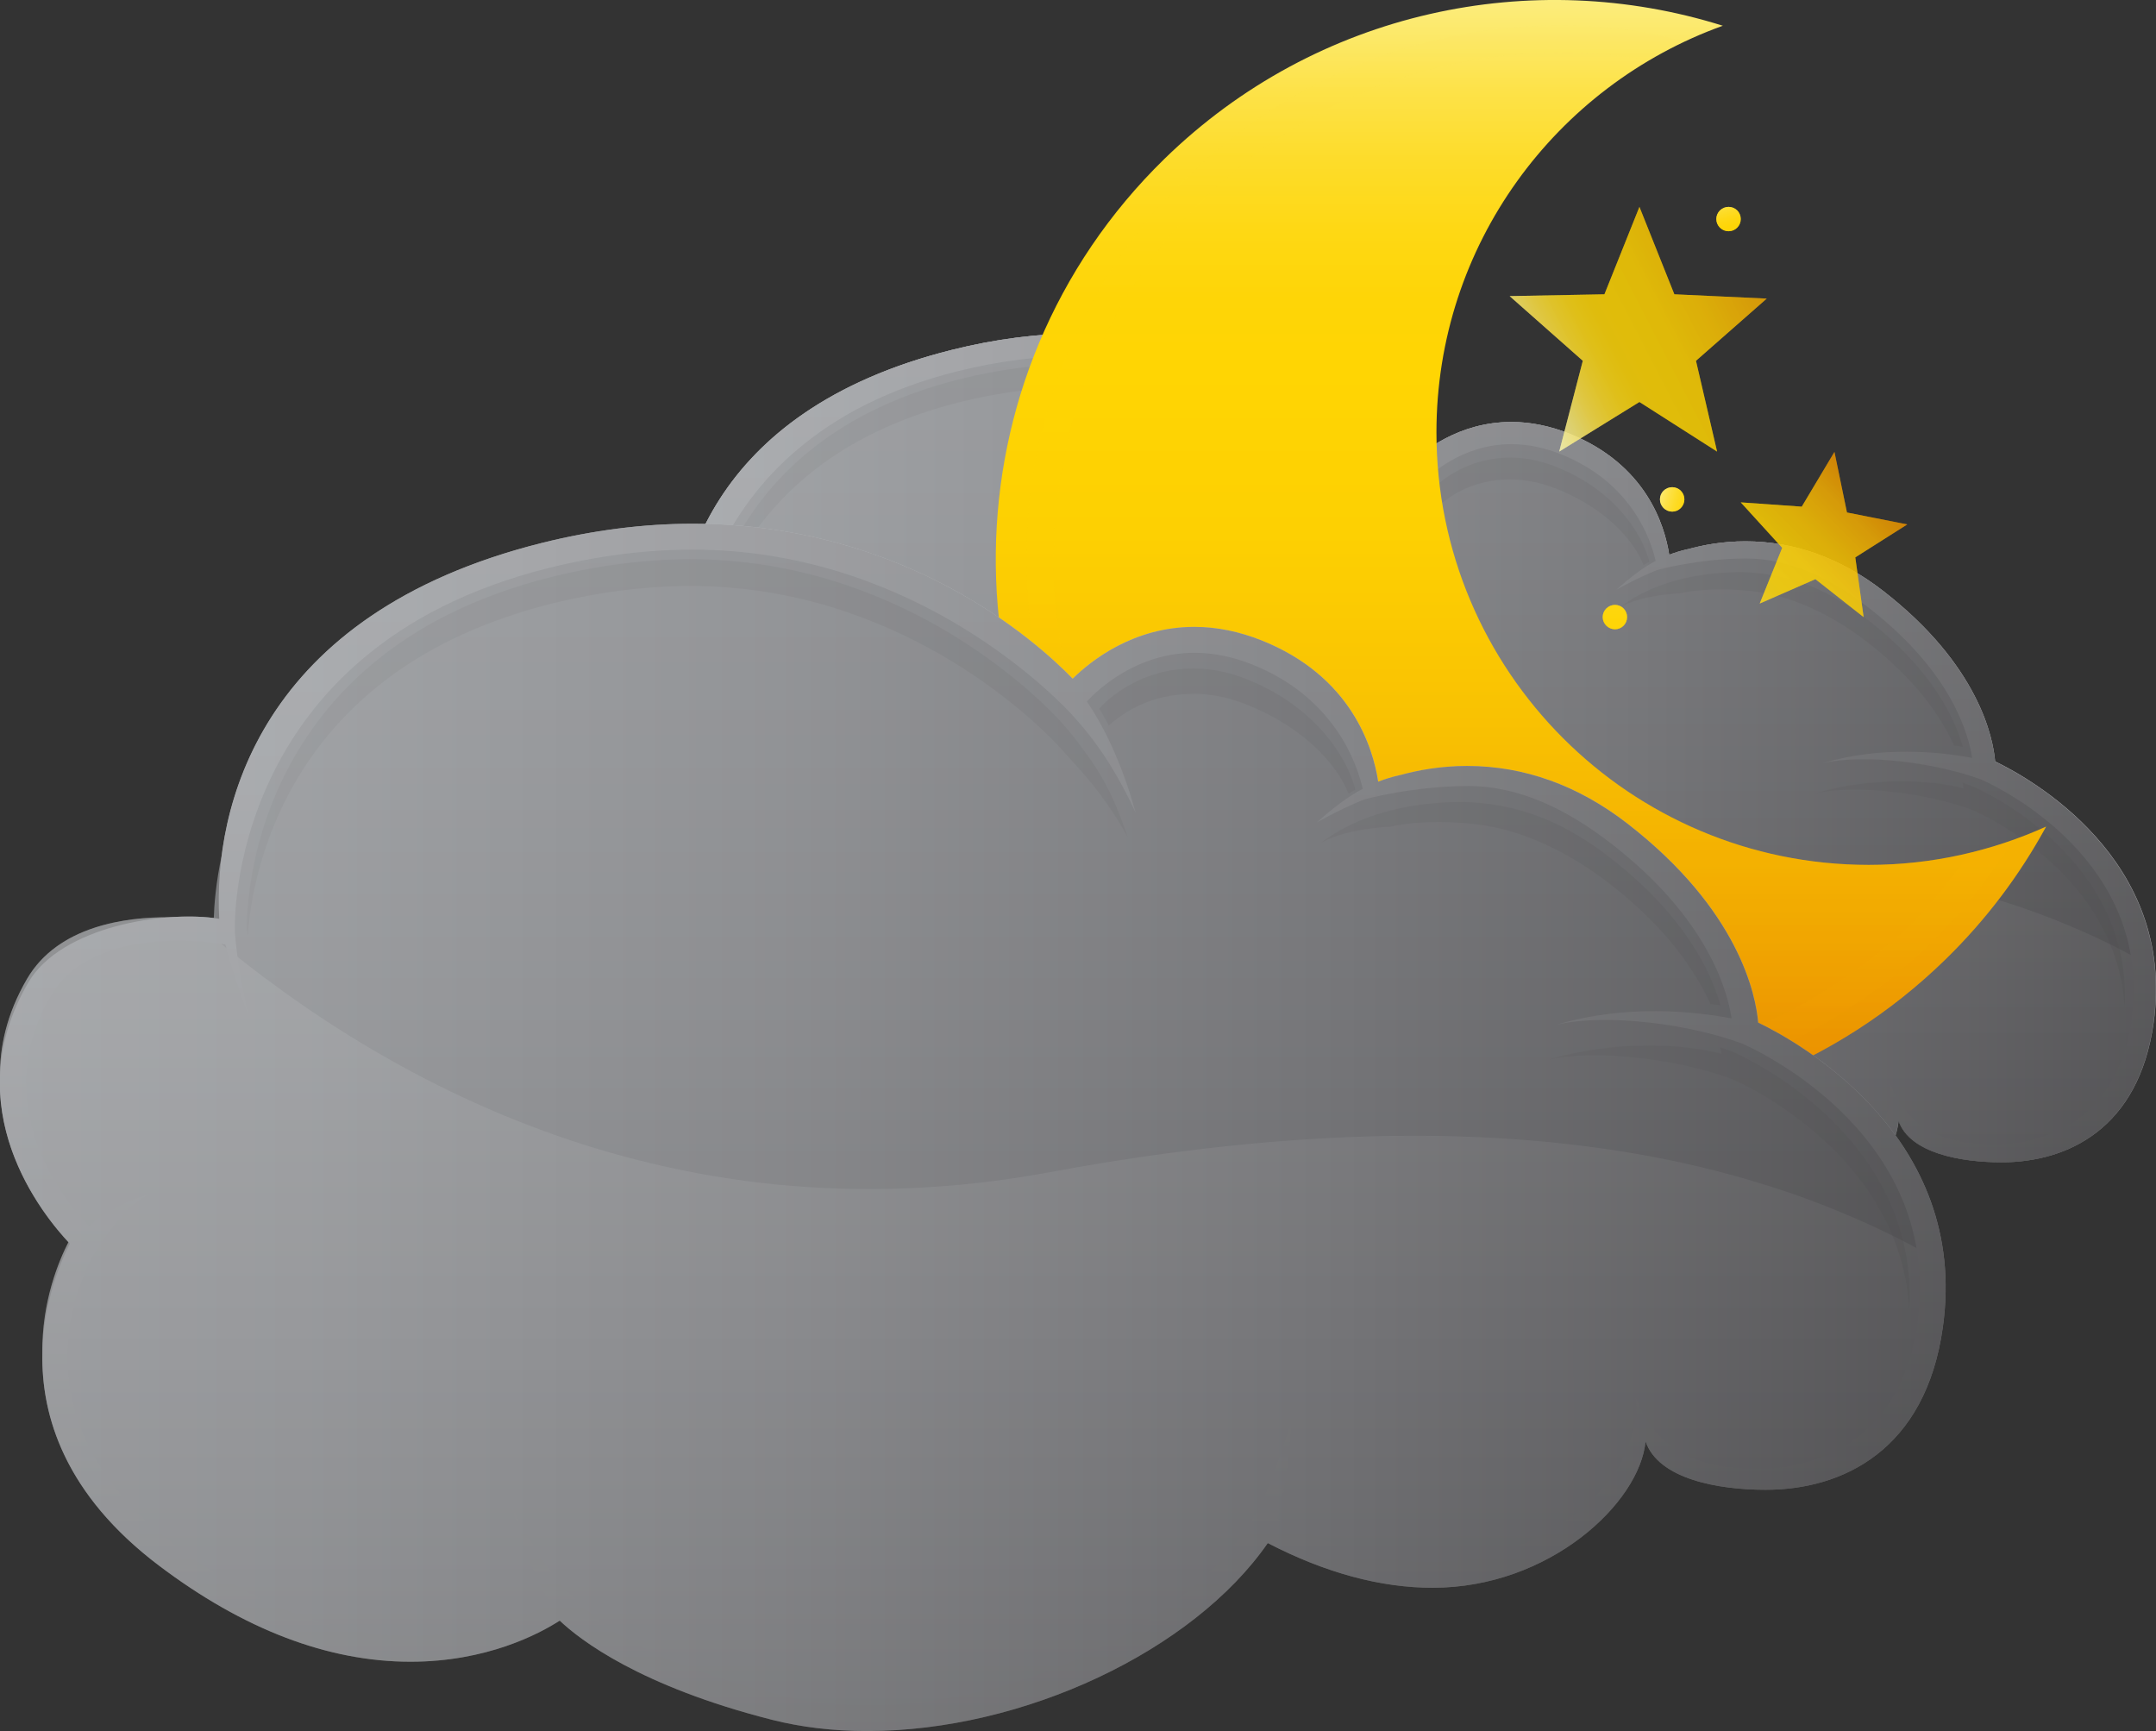 <?xml version="1.0" encoding="UTF-8"?>
<svg xmlns="http://www.w3.org/2000/svg" xmlns:xlink="http://www.w3.org/1999/xlink" viewBox="0 0 251.3 201.77">
  <rect x="0" y="0" width="251.3" height="201.77" fill="#333333" stroke="none"/>
  <defs>
    <style>
      .cls-1 {
        fill: url(#linear-gradient-18);
      }

      .cls-2 {
        fill: url(#linear-gradient-7);
      }

      .cls-2, .cls-3 {
        opacity: .66;
      }

      .cls-4 {
        fill: url(#linear-gradient-20);
      }

      .cls-5 {
        isolation: isolate;
      }

      .cls-6 {
        fill: #666;
        opacity: .25;
      }

      .cls-7 {
        fill: url(#linear-gradient-13);
      }

      .cls-7, .cls-8, .cls-9, .cls-10, .cls-11, .cls-12, .cls-13, .cls-14, .cls-15, .cls-16, .cls-17 {
        mix-blend-mode: multiply;
      }

      .cls-7, .cls-8, .cls-13, .cls-15, .cls-16 {
        opacity: .56;
      }

      .cls-8, .cls-3 {
        fill: url(#linear-gradient-6);
      }

      .cls-18 {
        fill: url(#linear-gradient-11);
      }

      .cls-19 {
        fill: url(#linear-gradient-4);
      }

      .cls-19, .cls-20, .cls-21 {
        mix-blend-mode: color-burn;
        opacity: .67;
      }

      .cls-20 {
        fill: url(#linear-gradient-5);
      }

      .cls-9 {
        opacity: .15;
      }

      .cls-21 {
        fill: url(#linear-gradient-21);
      }

      .cls-10 {
        opacity: .63;
      }

      .cls-11 {
        fill: url(#linear-gradient-17);
        opacity: .19;
      }

      .cls-12 {
        fill: url(#linear-gradient-2);
      }

      .cls-12, .cls-17 {
        opacity: .27;
      }

      .cls-22 {
        fill: url(#linear-gradient-10);
      }

      .cls-13 {
        fill: url(#linear-gradient-15);
      }

      .cls-14 {
        fill: url(#linear-gradient-9);
      }

      .cls-15 {
        fill: url(#linear-gradient-16);
      }

      .cls-16 {
        fill: url(#linear-gradient-14);
      }

      .cls-23 {
        fill: url(#linear-gradient-3);
      }

      .cls-24 {
        fill: url(#linear-gradient);
      }

      .cls-17 {
        fill: url(#linear-gradient-19);
      }

      .cls-25 {
        fill: url(#linear-gradient-8);
      }

      .cls-26 {
        fill: url(#linear-gradient-12);
      }
    </style>
    <linearGradient id="linear-gradient" x1="153.67" y1="41.58" x2="153.67" y2="164.22" gradientUnits="userSpaceOnUse">
      <stop offset="0" stop-color="#a7a9ac"/>
      <stop offset=".16" stop-color="#9fa1a4"/>
      <stop offset=".4" stop-color="#8b8c8f"/>
      <stop offset=".69" stop-color="#6a6a6d"/>
      <stop offset="1" stop-color="#414042"/>
    </linearGradient>
    <linearGradient id="linear-gradient-2" x1="153.32" y1="81.13" x2="153.32" y2="156.48" gradientUnits="userSpaceOnUse">
      <stop offset="0" stop-color="#f1f2f2"/>
      <stop offset=".3" stop-color="#dbdcdd"/>
      <stop offset=".93" stop-color="#a3a5a7"/>
      <stop offset="1" stop-color="#9d9fa1"/>
    </linearGradient>
    <linearGradient id="linear-gradient-3" x1="154.01" y1="42.78" x2="154.01" y2="159.88" gradientUnits="userSpaceOnUse">
      <stop offset="0" stop-color="#c4c6c9"/>
      <stop offset=".16" stop-color="#bcbec1"/>
      <stop offset=".39" stop-color="#a8a9ac"/>
      <stop offset=".68" stop-color="#87888a"/>
      <stop offset="1" stop-color="#5c5b5c"/>
    </linearGradient>
    <linearGradient id="linear-gradient-4" x1="56.71" y1="99.25" x2="251.29" y2="99.25" xlink:href="#linear-gradient"/>
    <linearGradient id="linear-gradient-5" x1="56.71" y1="99.25" x2="251.29" y2="99.25" xlink:href="#linear-gradient"/>
    <linearGradient id="linear-gradient-6" x1="178.4" y1="47.27" x2="213.99" y2="28.87" gradientUnits="userSpaceOnUse">
      <stop offset="0" stop-color="#fafbc1"/>
      <stop offset=".03" stop-color="#faf49f"/>
      <stop offset=".09" stop-color="#fcea70"/>
      <stop offset=".14" stop-color="#fde248"/>
      <stop offset=".19" stop-color="#fddc2a"/>
      <stop offset=".24" stop-color="#fed814"/>
      <stop offset=".29" stop-color="#fed507"/>
      <stop offset=".34" stop-color="#ffd503"/>
      <stop offset=".46" stop-color="#fdd002"/>
      <stop offset=".59" stop-color="#f9c202"/>
      <stop offset=".73" stop-color="#f2ac01"/>
      <stop offset=".88" stop-color="#e98c00"/>
      <stop offset="1" stop-color="#e06c00"/>
    </linearGradient>
    <linearGradient id="linear-gradient-7" x1="200.48" y1="74.81" x2="221.08" y2="54.21" xlink:href="#linear-gradient-6"/>
    <linearGradient id="linear-gradient-8" x1="177.28" y1="-11.91" x2="177.28" y2="149.37" xlink:href="#linear-gradient-6"/>
    <linearGradient id="linear-gradient-9" x1="177.09" y1="-14.33" x2="177.09" y2="157.61" xlink:href="#linear-gradient-6"/>
    <linearGradient id="linear-gradient-10" x1="191.9" y1="57.38" x2="209.42" y2="62.21" xlink:href="#linear-gradient-6"/>
    <linearGradient id="linear-gradient-11" x1="188.23" y1="53.66" x2="188.23" y2="118.36" xlink:href="#linear-gradient-6"/>
    <linearGradient id="linear-gradient-12" x1="200.25" y1="21.36" x2="205.27" y2="38.44" xlink:href="#linear-gradient-6"/>
    <linearGradient id="linear-gradient-13" x1="200.48" y1="74.81" x2="221.08" y2="54.21" xlink:href="#linear-gradient-6"/>
    <linearGradient id="linear-gradient-14" x1="191.9" y1="57.38" x2="209.42" y2="62.21" xlink:href="#linear-gradient-6"/>
    <linearGradient id="linear-gradient-15" x1="188.23" y1="53.66" x2="188.23" y2="118.36" xlink:href="#linear-gradient-6"/>
    <linearGradient id="linear-gradient-16" x1="200.25" y1="21.36" x2="205.27" y2="38.44" xlink:href="#linear-gradient-6"/>
    <linearGradient id="linear-gradient-17" x1="178.17" y1="11.25" x2="178.17" y2="134.47" xlink:href="#linear-gradient-6"/>
    <linearGradient id="linear-gradient-18" x1="113" y1="64.19" x2="113" y2="207.13" xlink:href="#linear-gradient"/>
    <linearGradient id="linear-gradient-19" x1="112.6" y1="110.29" x2="112.6" y2="198.12" xlink:href="#linear-gradient-2"/>
    <linearGradient id="linear-gradient-20" x1="113.4" y1="65.6" x2="113.4" y2="202.08" xlink:href="#linear-gradient-3"/>
    <linearGradient id="linear-gradient-21" x1="0" y1="131.41" x2="226.78" y2="131.41" xlink:href="#linear-gradient"/>
  </defs>
  <g class="cls-5">
    <g id="_레이어_2" data-name="레이어 2">
      <g id="Layer_1" data-name="Layer 1">
        <g>
          <g>
            <g>
              <g>
                <path class="cls-24" d="m78.8,79.52s-2.01-29.43,31.85-37.89c33.86-8.47,53.07,14.32,53.07,14.32,0,0,7.17-9.11,18.56-4.56,11.39,4.56,11.04,14.1,11.04,14.1,0,0,12.4-5.96,25.42,4.13,13.02,10.09,12.7,19.86,12.7,19.86,0,0,21.48,8.79,18.55,29.62-2.93,20.84-25.98,17.02-28.9,9.86-.33,6.84-14.4,23.35-38.17,10.33-8.79,14-32.56,22.46-49.16,18.23-16.6-4.23-21.31-10-21.31-10,0,0-16.35,12.51-39.89-5.3-19.09-14.44-8.14-31.58-8.14-31.58,0,0-12.8-11.47-4.66-25.4,4.77-8.17,19.03-5.73,19.03-5.73Z"/>
                <path class="cls-12" d="m161.67,103.72c-38.81,7.17-68.2-9.99-85.87-25.41-3.93-.29-12.71-.18-16.37,6.07-8.14,13.93,4.66,25.4,4.66,25.4,0,0-10.95,17.14,8.14,31.58,23.54,17.81,39.94,5.79,39.94,5.79,0,0,4.66,5.28,21.26,9.51,16.6,4.23,40.37-4.23,49.16-18.23,23.76,13.02,37.84-3.49,38.17-10.33,2.92,7.16,25.97,10.98,28.9-9.85.31-2.19.33-4.24.15-6.16-21.26-11.95-49.79-15.46-88.15-8.37Z"/>
                <path class="cls-23" d="m232.55,88.76c-.23-2.73-1.88-11.23-13.08-19.91-4.93-3.82-10.33-5.76-16.03-5.76-2.65,0-4.93.43-6.7.92,0,0-.01,0-.03,0-.77.17-1.48.39-2.15.65-.53-3.47-2.72-10.55-11.64-14.12-2.26-.9-4.53-1.36-6.75-1.36-6.1,0-10.34,3.37-12.17,5.18-3.59-3.7-16.7-15.5-38.02-15.5-4.9,0-9.97.65-15.03,1.92-28.44,7.11-32.88,26.61-32.29,37.58h0c-5.48-.87-15.82.78-19.08,6.37-7.33,12.54,1.45,23.27,4.14,26.12-1.98,3.88-8.23,19.22,8.91,32.19,8.45,6.39,16.91,9.62,25.17,9.62,7.62,0,12.86-2.77,14.93-4.11,2.03,1.93,7.99,6.55,21.2,9.91,2.93.75,6.14,1.13,9.53,1.13,15.65,0,32.6-8.01,40.07-18.8,5.72,2.97,11.26,4.47,16.48,4.47,11.71,0,20.73-8.51,21.29-14.65,1.29,3.8,7.31,4.85,12.01,4.85,7.68,0,15.98-3.92,17.71-16.24,2.7-19.16-14.57-28.6-18.46-30.47Zm15.9,30.11c-1.89,13.44-12.47,14.48-15.67,14.48-4.85,0-9.98-.76-12.5-7.1.32,1.86-.42,4.32-1.38,6.31-2.44,4.62-9.49,10.12-18.91,10.12-4.9,0-10.15-1.48-15.61-4.37.63-2.01,1.22-5.04,1.44-9.64-1.44,4.63-2.49,7.43-3.93,9.88-6.72,10.53-23.2,18.46-38.45,18.46-3.17,0-6.17-.36-8.9-1.05-9.75-2.49-14.78-5.16-17.21-6.85h0c-3.89-3.29-6.12-5.38-9.48-12.11,1.39,4.93,2.76,7.98,3.93,9.88-1.93.98-7.06,3.19-14,3.19-7.68,0-15.62-3.06-23.6-9.09-15.37-11.63-10.27-24.86-8.35-28.63,0,0,0,0,0,0,2.86-4.54,4.09-5.44,5.67-6.41-2.92.86-4.81,2.18-5.91,3.15-2.28-2.37-10.3-11.93-3.8-23.06,2.65-4.53,8.45-5.48,12.86-5.48,2.32,0,4,.28,4,.28l.59.1c.85,3.27,2.38,7.31,2.31,7.07-.66-2.68-1.13-5.51-1.36-8.26v-.24c-.02-.29-.88-28.16,31.37-36.22,4.87-1.21,9.72-1.83,14.41-1.83,21.21,0,35.13,13.53,37.76,16.31.13.15.27.29.4.44.04.03.05.06.05.06h0c2.13,2.37,4.12,5.24,6.1,9.5-1.46-5.28-3.34-8.84-4.89-11.14,1.19-1.27,5.05-4.86,10.77-4.86,1.89,0,3.83.4,5.78,1.18,8.21,3.28,10.46,9.87,11.04,12.43-1.59.85-3.01,1.97-4.58,3.36,2.69-1.51,4.78-2.3,4.78-2.3.04-.02,4.86-1.34,10.35-1.34,5.12,0,9.88,2.33,14.34,5.79,9.59,7.44,11.58,14.67,12,17.45-3.78-.71-10.56-1.42-17.45.62,4.93-1.14,13.33-.05,18.56,1.93,2.06.91,20.05,9.51,17.46,27.97Z"/>
              </g>
              <path class="cls-6" d="m228.87,91.88c-3.76-.99-10.56-1.42-17.45.62,4.94-1.14,13.34-.05,18.57,1.93,1.86.83,16.75,7.94,17.66,22.94.89-16.89-15.68-24.82-17.66-25.7-.39-.15-.81-.29-1.23-.43.05.23,0,0,.11.64Z"/>
              <path class="cls-6" d="m176.08,55.88c1.74,0,3.53.36,5.33,1.08,5.81,2.32,9.04,6.04,10.16,8.9.22-.13.44-.27.67-.4-.54-2.35-3.29-8.02-10.83-11.04-1.8-.72-3.59-1.09-5.33-1.09-5.26,0-8.45,2.94-9.45,4.01.32.47.63,1.1.97,1.69,1.65-1.44,4.31-3.16,8.49-3.16Z"/>
              <path class="cls-6" d="m81.43,79.54c.01.17.04.34.05.5.46-6.37,4.02-26.58,30.35-33.16,4.72-1.17,9.42-1.78,13.96-1.78,20.56,0,34.05,13.12,36.6,15.8.13.14.26.28.39.42.03.03.05.06.05.06h0c2.08,2.3,4.3,4.54,6.67,8.86-1.6-4.71-2.94-6.73-4.5-8.85-.71-.98-1.42-1.87-2.17-2.68h0s-.02-.03-.05-.06c-.13-.14-.26-.28-.39-.42-2.54-2.68-16.04-15.81-36.6-15.81-4.55,0-9.25.6-13.96,1.78-31.26,7.82-30.43,34.83-30.42,35.11v.23Z"/>
              <path class="cls-6" d="m217.73,72.26c-4.26-3.3-8.5-5.19-13.7-5.53,0,0-9.01-.72-15.18,4.03,2.56-1.45,6.91-1.6,6.91-1.6.04-.02,3.26-.84,8.46-.26,4.6.52,9.25,2.69,13.51,6,5.67,4.4,8.56,8.72,10.03,12,.36.03.7.08,1.03.15-.94-3.33-3.58-9-11.06-14.79Z"/>
              <path class="cls-19" d="m232.54,88.76c-.23-2.73-1.88-11.23-13.08-19.91-4.93-3.82-10.33-5.76-16.03-5.76-2.65,0-4.92.43-6.7.92,0,0-.01,0-.03,0-.77.17-1.48.39-2.15.65-.53-3.47-2.72-10.55-11.64-14.12-2.25-.9-4.53-1.36-6.74-1.36-6.09,0-10.34,3.37-12.17,5.18-3.59-3.7-16.7-15.5-38.02-15.5-4.9,0-9.97.65-15.03,1.92-23.51,5.87-30.61,20.22-32.04,31.21-.6,2.82-.76,5.06-.8,6.31-1.29-.16-2.8-.2-4.42-.08-4.39-.03-11.16.86-14.26,6.16-2.06,3.52-2.77,6.89-2.7,9.95-.19,7.95,4.78,14.15,6.84,16.38-.91,1.77-2.69,5.91-2.6,11.11-.12,6.27,2.22,14.1,11.64,21.23,8.45,6.39,16.91,9.62,25.17,9.62,7.62,0,12.86-2.77,14.93-4.11,2.03,1.93,7.99,6.55,21.2,9.91,2.93.75,6.14,1.13,9.53,1.13,15.65,0,32.6-8.01,40.07-18.8,5.72,2.97,11.26,4.47,16.47,4.47,11.71,0,20.73-8.51,21.29-14.65,1.3,3.8,7.31,4.85,12.02,4.85,7.67,0,15.98-3.92,17.7-16.24,2.7-19.16-14.57-28.6-18.46-30.47Z"/>
            </g>
            <g class="cls-10">
              <g>
                <path class="cls-24" d="m78.8,79.52s-2.01-29.43,31.85-37.89c33.86-8.47,53.07,14.32,53.07,14.32,0,0,7.17-9.11,18.56-4.56,11.39,4.56,11.04,14.1,11.04,14.1,0,0,12.4-5.96,25.42,4.13,13.02,10.09,12.7,19.86,12.7,19.86,0,0,21.48,8.79,18.55,29.62-2.93,20.84-25.98,17.02-28.9,9.86-.33,6.84-14.4,23.35-38.17,10.33-8.79,14-32.56,22.46-49.16,18.23-16.6-4.23-21.31-10-21.31-10,0,0-16.35,12.51-39.89-5.3-19.09-14.44-8.14-31.58-8.14-31.58,0,0-12.8-11.47-4.66-25.4,4.77-8.17,19.03-5.73,19.03-5.73Z"/>
                <path class="cls-12" d="m161.67,103.72c-38.81,7.17-68.2-9.99-85.87-25.41-3.93-.29-12.71-.18-16.37,6.07-8.14,13.93,4.66,25.4,4.66,25.4,0,0-10.95,17.14,8.14,31.58,23.54,17.81,39.94,5.79,39.94,5.79,0,0,4.66,5.28,21.26,9.51,16.6,4.23,40.37-4.23,49.16-18.23,23.76,13.02,37.84-3.49,38.17-10.33,2.92,7.16,25.97,10.98,28.9-9.85.31-2.19.33-4.24.15-6.16-21.26-11.95-49.79-15.46-88.15-8.37Z"/>
                <path class="cls-23" d="m232.55,88.76c-.23-2.73-1.88-11.23-13.08-19.91-4.93-3.82-10.33-5.76-16.03-5.76-2.65,0-4.93.43-6.7.92,0,0-.01,0-.03,0-.77.17-1.48.39-2.15.65-.53-3.47-2.72-10.55-11.64-14.12-2.26-.9-4.53-1.36-6.75-1.36-6.1,0-10.34,3.37-12.17,5.18-3.59-3.7-16.7-15.5-38.02-15.5-4.9,0-9.97.65-15.03,1.92-28.44,7.11-32.88,26.61-32.29,37.58h0c-5.48-.87-15.82.78-19.08,6.37-7.33,12.54,1.45,23.27,4.14,26.12-1.98,3.88-8.23,19.22,8.91,32.19,8.45,6.39,16.91,9.62,25.17,9.62,7.62,0,12.86-2.77,14.93-4.11,2.03,1.93,7.99,6.55,21.2,9.91,2.93.75,6.14,1.13,9.53,1.13,15.65,0,32.6-8.01,40.07-18.8,5.72,2.97,11.26,4.47,16.48,4.47,11.71,0,20.73-8.51,21.29-14.65,1.29,3.8,7.31,4.85,12.01,4.85,7.68,0,15.98-3.92,17.71-16.24,2.7-19.16-14.57-28.6-18.46-30.47Zm15.9,30.11c-1.89,13.44-12.47,14.48-15.67,14.48-4.85,0-9.98-.76-12.5-7.1.32,1.86-.42,4.32-1.38,6.31-2.44,4.62-9.49,10.12-18.91,10.12-4.9,0-10.15-1.48-15.61-4.37.63-2.01,1.22-5.04,1.44-9.64-1.44,4.63-2.49,7.43-3.93,9.88-6.72,10.53-23.2,18.46-38.45,18.46-3.17,0-6.17-.36-8.9-1.05-9.75-2.49-14.78-5.16-17.21-6.85h0c-3.89-3.29-6.12-5.38-9.48-12.11,1.39,4.93,2.76,7.98,3.93,9.88-1.93.98-7.06,3.19-14,3.19-7.68,0-15.62-3.06-23.6-9.09-15.37-11.63-10.27-24.86-8.35-28.63,0,0,0,0,0,0,2.86-4.54,4.09-5.44,5.67-6.41-2.92.86-4.81,2.18-5.91,3.15-2.28-2.37-10.3-11.93-3.8-23.06,2.65-4.53,8.45-5.48,12.86-5.48,2.32,0,4,.28,4,.28l.59.1c.85,3.27,2.38,7.31,2.31,7.07-.66-2.68-1.13-5.51-1.36-8.26v-.24c-.02-.29-.88-28.16,31.37-36.22,4.87-1.21,9.72-1.83,14.41-1.83,21.21,0,35.13,13.53,37.76,16.31.13.15.27.29.4.44.04.03.05.06.05.06h0c2.13,2.37,4.12,5.24,6.1,9.5-1.46-5.28-3.34-8.84-4.89-11.14,1.19-1.27,5.05-4.86,10.77-4.86,1.89,0,3.83.4,5.78,1.18,8.21,3.28,10.46,9.87,11.04,12.43-1.59.85-3.01,1.97-4.58,3.36,2.69-1.51,4.78-2.3,4.78-2.3.04-.02,4.86-1.34,10.35-1.34,5.12,0,9.88,2.33,14.34,5.79,9.59,7.44,11.58,14.67,12,17.45-3.78-.71-10.56-1.42-17.45.62,4.93-1.14,13.33-.05,18.56,1.93,2.06.91,20.05,9.51,17.46,27.97Z"/>
              </g>
              <path class="cls-6" d="m228.87,91.88c-3.76-.99-10.56-1.42-17.45.62,4.94-1.14,13.34-.05,18.57,1.93,1.86.83,16.75,7.94,17.66,22.94.89-16.89-15.68-24.82-17.66-25.7-.39-.15-.81-.29-1.23-.43.05.23,0,0,.11.64Z"/>
              <path class="cls-6" d="m176.08,55.88c1.74,0,3.53.36,5.33,1.08,5.81,2.32,9.04,6.04,10.16,8.9.22-.13.44-.27.67-.4-.54-2.35-3.29-8.02-10.83-11.04-1.8-.72-3.59-1.09-5.33-1.09-5.26,0-8.45,2.94-9.45,4.01.32.47.63,1.1.97,1.69,1.65-1.44,4.31-3.16,8.49-3.16Z"/>
              <path class="cls-6" d="m81.43,79.54c.01.17.04.34.05.5.46-6.37,4.02-26.58,30.35-33.16,4.72-1.17,9.42-1.78,13.96-1.78,20.56,0,34.05,13.12,36.6,15.8.13.14.26.28.39.42.03.03.05.06.05.06h0c2.08,2.3,4.3,4.54,6.67,8.86-1.6-4.71-2.94-6.73-4.5-8.85-.71-.98-1.42-1.87-2.17-2.68h0s-.02-.03-.05-.06c-.13-.14-.26-.28-.39-.42-2.54-2.68-16.04-15.81-36.6-15.81-4.55,0-9.25.6-13.96,1.78-31.26,7.82-30.43,34.83-30.42,35.11v.23Z"/>
              <path class="cls-6" d="m217.73,72.26c-4.26-3.3-8.5-5.19-13.7-5.53,0,0-9.01-.72-15.18,4.03,2.56-1.45,6.91-1.6,6.91-1.6.04-.02,3.26-.84,8.46-.26,4.6.52,9.25,2.69,13.51,6,5.67,4.4,8.56,8.72,10.03,12,.36.03.7.08,1.03.15-.94-3.33-3.58-9-11.06-14.79Z"/>
              <path class="cls-20" d="m232.54,88.76c-.23-2.73-1.88-11.23-13.08-19.91-4.93-3.82-10.33-5.76-16.03-5.76-2.65,0-4.92.43-6.7.92,0,0-.01,0-.03,0-.77.17-1.48.39-2.15.65-.53-3.47-2.72-10.55-11.64-14.12-2.25-.9-4.53-1.36-6.74-1.36-6.09,0-10.34,3.37-12.17,5.18-3.59-3.7-16.7-15.5-38.02-15.5-4.9,0-9.97.65-15.03,1.92-23.51,5.87-30.61,20.22-32.04,31.21-.6,2.82-.76,5.06-.8,6.31-1.29-.16-2.8-.2-4.42-.08-4.39-.03-11.16.86-14.26,6.16-2.06,3.52-2.77,6.89-2.7,9.95-.19,7.95,4.78,14.15,6.84,16.38-.91,1.77-2.69,5.91-2.6,11.11-.12,6.27,2.22,14.1,11.64,21.23,8.45,6.39,16.91,9.62,25.17,9.62,7.62,0,12.86-2.77,14.93-4.11,2.03,1.93,7.99,6.55,21.2,9.91,2.93.75,6.14,1.13,9.53,1.13,15.65,0,32.6-8.01,40.07-18.8,5.72,2.97,11.26,4.47,16.47,4.47,11.71,0,20.73-8.51,21.29-14.65,1.3,3.8,7.31,4.85,12.02,4.85,7.67,0,15.98-3.92,17.7-16.24,2.7-19.16-14.57-28.6-18.46-30.47Z"/>
            </g>
          </g>
          <g>
            <polygon class="cls-3" points="191.09 46.85 181.74 52.63 184.49 42.05 175.96 34.51 187.01 34.3 191.09 24.11 195.16 34.3 205.93 34.8 197.68 42.05 200.14 52.63 191.09 46.85"/>
            <polygon class="cls-2" points="207.73 63.85 202.9 58.55 210.01 59.05 213.82 52.67 215.28 59.73 222.31 61.12 216.25 64.96 217.22 71.92 211.6 67.5 205.11 70.34 207.73 63.85"/>
            <path class="cls-25" d="m217.83,100.8c-27.83,0-50.4-22.57-50.4-50.4,0-21.86,13.94-40.41,33.38-47.4-22.15-6.96-47.3-1.83-65.09,15.52-25.76,25.14-26.27,66.41-1.11,92.18,25.12,25.75,66.39,26.26,92.15,1.12,4.79-4.67,8.69-9.9,11.73-15.48-6.31,2.84-13.29,4.46-20.67,4.46Z"/>
            <g class="cls-9">
              <path class="cls-14" d="m230.64,99.13c-.25.07-.87.22-1.12.29-1.95,2.68-4.08,5.64-6.5,8-11.09,10.82-25.72,16.78-41.22,16.78s-31.04-6.32-42.24-17.8c-22.72-23.29-22.26-60.73,1.03-83.47,11.08-10.81,25.72-16.77,41.21-16.77,3.95,0,6.57.15,10.36.9,1.34-.85,2.69-1.64,4.14-2.27-5.09-1.32-9.09-1.83-14.5-1.83-16.33,0-31.76,6.28-43.45,17.69-24.55,23.96-25.03,63.44-1.08,87.99,11.82,12.1,27.63,18.76,44.54,18.76s31.76-6.28,43.45-17.69c3.63-3.54,6.71-7.48,9.32-11.68-1.39.65-2.47.7-3.94,1.1Z"/>
            </g>
            <path class="cls-22" d="m196.33,58.2c0,.79-.64,1.43-1.42,1.43s-1.43-.64-1.43-1.43.64-1.42,1.43-1.42,1.42.64,1.42,1.42Z"/>
            <path class="cls-18" d="m189.65,71.92c0,.79-.63,1.42-1.41,1.42s-1.43-.64-1.43-1.42.64-1.42,1.43-1.42,1.41.64,1.41,1.42Z"/>
            <path class="cls-26" d="m202.9,25.53c0,.78-.63,1.42-1.42,1.42s-1.43-.64-1.43-1.42.64-1.42,1.43-1.42,1.42.63,1.42,1.42Z"/>
            <g>
              <polygon class="cls-8" points="191.09 46.85 181.74 52.63 184.49 42.05 175.96 34.51 187.01 34.3 191.09 24.11 195.16 34.3 205.93 34.8 197.68 42.05 200.14 52.63 191.09 46.85"/>
              <polygon class="cls-7" points="207.73 63.85 202.9 58.55 210.01 59.05 213.82 52.67 215.28 59.73 222.31 61.12 216.25 64.96 217.22 71.92 211.6 67.5 205.11 70.34 207.73 63.85"/>
              <path class="cls-16" d="m196.33,58.2c0,.79-.64,1.43-1.42,1.43s-1.43-.64-1.43-1.43.64-1.42,1.43-1.42,1.42.64,1.42,1.42Z"/>
              <path class="cls-13" d="m189.65,71.92c0,.79-.63,1.42-1.41,1.42s-1.43-.64-1.43-1.42.64-1.42,1.43-1.42,1.41.64,1.41,1.42Z"/>
              <path class="cls-15" d="m202.9,25.53c0,.78-.63,1.42-1.42,1.42s-1.43-.64-1.43-1.42.64-1.42,1.43-1.42,1.42.63,1.42,1.42Z"/>
            </g>
            <path class="cls-11" d="m117.85,80.29c2.63,11.1,8.21,21.65,16.76,30.41,25.12,25.75,66.39,26.26,92.15,1.12,4.79-4.67,8.69-9.9,11.73-15.48-6.31,2.84-13.29,4.46-20.67,4.46-9.62,0-18.61-2.7-26.26-7.38-2.8.4-5.65.86-8.58,1.4-27.48,5.08-49.54-3.81-65.13-14.53Z"/>
          </g>
          <g>
            <g>
              <path class="cls-1" d="m25.75,108.42s-2.34-34.3,37.13-44.17c39.46-9.87,61.85,16.7,61.85,16.7,0,0,8.35-10.62,21.63-5.31,13.28,5.31,12.86,16.43,12.86,16.43,0,0,14.46-6.95,29.64,4.82,15.18,11.76,14.8,23.15,14.8,23.15,0,0,25.05,10.24,21.63,34.53-3.41,24.29-30.27,19.83-33.68,11.48-.38,7.97-16.78,27.22-44.48,12.04-10.25,16.31-37.95,26.18-57.3,21.25-19.35-4.93-24.84-11.66-24.84-11.66,0,0-19.05,14.58-46.5-6.18-22.25-16.82-9.48-36.81-9.48-36.81,0,0-14.91-13.36-5.43-29.6,5.56-9.53,22.18-6.68,22.18-6.68Z"/>
              <path class="cls-17" d="m122.33,136.62c-45.24,8.36-79.49-11.64-100.08-29.61-4.58-.34-14.82-.21-19.08,7.08-9.49,16.24,5.43,29.6,5.43,29.6,0,0-12.77,19.99,9.48,36.81,27.45,20.76,46.56,6.75,46.56,6.75,0,0,5.43,6.15,24.78,11.08,19.35,4.94,47.05-4.93,57.3-21.25,27.7,15.18,44.1-4.07,44.48-12.04,3.41,8.35,30.27,12.8,33.69-11.48.36-2.55.38-4.94.17-7.19-24.78-13.93-58.03-18.02-102.73-9.75Z"/>
              <path class="cls-4" d="m204.94,119.19c-.27-3.18-2.19-13.09-15.25-23.21-5.74-4.45-12.03-6.71-18.69-6.71-3.08,0-5.74.5-7.81,1.07,0,0-.01,0-.03,0-.9.2-1.73.46-2.51.76-.62-4.04-3.17-12.29-13.57-16.45-2.62-1.05-5.28-1.59-7.86-1.59-7.11,0-12.05,3.93-14.19,6.04-4.18-4.31-19.46-18.06-44.32-18.06-5.71,0-11.61.76-17.52,2.23-33.14,8.28-38.32,31.01-37.64,43.81h0c-6.38-1.02-18.43.91-22.25,7.42-8.53,14.62,1.69,27.13,4.84,30.44-2.31,4.52-9.59,22.4,10.38,37.52,9.84,7.44,19.71,11.21,29.33,11.21,8.88,0,14.98-3.24,17.39-4.79,2.36,2.24,9.32,7.63,24.71,11.55,3.42.87,7.16,1.32,11.12,1.32,18.24,0,38-9.34,46.7-21.91,6.67,3.46,13.13,5.21,19.21,5.21,13.65,0,24.16-9.91,24.82-17.07,1.51,4.43,8.53,5.65,14.01,5.65,8.94,0,18.63-4.58,20.64-18.93,3.15-22.33-16.98-33.33-21.52-35.52Zm18.54,35.09c-2.21,15.66-14.53,16.88-18.26,16.88-5.65,0-11.64-.88-14.57-8.27.38,2.17-.48,5.04-1.6,7.35-2.85,5.39-11.06,11.8-22.05,11.8-5.7,0-11.82-1.72-18.19-5.08.74-2.35,1.43-5.88,1.68-11.24-1.67,5.39-2.9,8.66-4.59,11.51-7.83,12.28-27.04,21.52-44.81,21.52-3.7,0-7.19-.41-10.37-1.22-11.38-2.9-17.24-6.01-20.07-7.98,0,0,0,0,0,0-4.53-3.83-7.14-6.27-11.05-14.12,1.62,5.75,3.22,9.31,4.58,11.51-2.25,1.14-8.23,3.72-16.31,3.72-8.95,0-18.21-3.56-27.5-10.6-17.92-13.55-11.97-28.97-9.74-33.36,0,0,0,0,0,0,3.34-5.3,4.78-6.33,6.62-7.47-3.41,1.01-5.6,2.55-6.88,3.68-2.66-2.76-12-13.91-4.44-26.88,3.09-5.28,9.86-6.39,15-6.39,2.7,0,4.67.33,4.68.33l.66.11c.99,3.81,2.79,8.53,2.69,8.24-.77-3.12-1.32-6.42-1.58-9.63v-.28c-.03-.33-1.03-32.82,36.56-42.21,5.68-1.42,11.33-2.14,16.79-2.14,24.72,0,40.95,15.78,44.01,19.01.16.17.32.34.47.51.04.04.06.07.06.07h0c2.49,2.77,4.81,6.11,7.1,11.08-1.7-6.16-3.88-10.31-5.69-12.98,1.39-1.48,5.88-5.67,12.55-5.67,2.2,0,4.47.46,6.74,1.37,9.56,3.83,12.19,11.51,12.87,14.48-1.85.99-3.52,2.29-5.34,3.92,3.12-1.77,5.57-2.69,5.57-2.69.05-.02,5.67-1.55,12.06-1.55,5.97,0,11.51,2.71,16.71,6.74,11.18,8.66,13.51,17.09,13.99,20.34-4.41-.83-12.31-1.66-20.33.72,5.75-1.33,15.54-.06,21.64,2.25,2.4,1.07,23.37,11.08,20.34,32.61Z"/>
            </g>
            <path class="cls-6" d="m200.66,122.82c-4.38-1.16-12.31-1.66-20.34.72,5.75-1.32,15.54-.06,21.64,2.25,2.17.96,19.52,9.25,20.58,26.74,1.04-19.7-18.29-28.93-20.58-29.96-.46-.17-.94-.34-1.44-.5.05.27,0,0,.13.75Z"/>
            <path class="cls-6" d="m139.13,80.86c2.02,0,4.11.42,6.21,1.27,6.76,2.71,10.53,7.04,11.84,10.37.26-.16.52-.32.79-.46-.62-2.74-3.82-9.35-12.62-12.87-2.09-.84-4.18-1.26-6.21-1.26-6.14,0-9.86,3.42-11.02,4.67.36.54.73,1.28,1.12,1.97,1.92-1.68,5.02-3.68,9.9-3.68Z"/>
            <path class="cls-6" d="m28.81,108.44c.01.2.04.39.06.58.54-7.42,4.68-30.98,35.37-38.65,5.5-1.37,10.97-2.07,16.27-2.07,23.96,0,39.68,15.29,42.66,18.42.15.16.3.33.46.49.03.04.06.07.06.07h0c2.41,2.68,5,5.29,7.77,10.32-1.86-5.48-3.42-7.85-5.25-10.31-.82-1.14-1.66-2.18-2.52-3.13h0s-.03-.03-.06-.07c-.15-.16-.3-.33-.46-.49-2.97-3.13-18.7-18.42-42.66-18.42-5.3,0-10.78.7-16.27,2.07-36.43,9.11-35.46,40.6-35.45,40.92v.27Z"/>
            <path class="cls-6" d="m187.67,99.96c-4.97-3.85-9.91-6.04-15.97-6.44,0,0-10.5-.84-17.69,4.69,2.98-1.69,8.05-1.86,8.05-1.86.05-.02,3.8-.99,9.86-.3,5.36.6,10.78,3.14,15.75,6.99,6.61,5.12,9.97,10.16,11.69,13.98.41.03.82.09,1.19.18-1.09-3.89-4.17-10.49-12.88-17.24Z"/>
            <path class="cls-21" d="m204.93,119.19c-.27-3.18-2.19-13.09-15.25-23.21-5.75-4.45-12.03-6.71-18.69-6.71-3.08,0-5.74.5-7.81,1.07-.01,0-.02,0-.03,0-.9.2-1.72.46-2.51.76-.62-4.04-3.17-12.29-13.56-16.45-2.63-1.05-5.28-1.59-7.86-1.59-7.1,0-12.05,3.93-14.19,6.04-4.18-4.31-19.46-18.06-44.32-18.06-5.71,0-11.61.76-17.52,2.23-27.4,6.85-35.67,23.56-37.34,36.38-.7,3.28-.89,5.89-.93,7.34-1.51-.19-3.27-.22-5.15-.09-5.12-.04-13.01,1-16.62,7.17C.75,118.19-.08,122.12,0,125.69c-.23,9.27,5.56,16.5,7.97,19.08-1.06,2.06-3.13,6.89-3.03,12.95-.14,7.3,2.6,16.44,13.58,24.74,9.84,7.44,19.71,11.21,29.33,11.21,8.88,0,14.99-3.24,17.39-4.79,2.36,2.24,9.32,7.63,24.71,11.55,3.42.87,7.16,1.32,11.12,1.32,18.24,0,37.99-9.34,46.7-21.91,6.67,3.46,13.13,5.21,19.21,5.21,13.65,0,24.16-9.91,24.82-17.07,1.51,4.43,8.53,5.65,14.01,5.65,8.94,0,18.63-4.58,20.64-18.93,3.15-22.33-16.98-33.33-21.52-35.52Z"/>
          </g>
        </g>
      </g>
    </g>
  </g>
</svg>